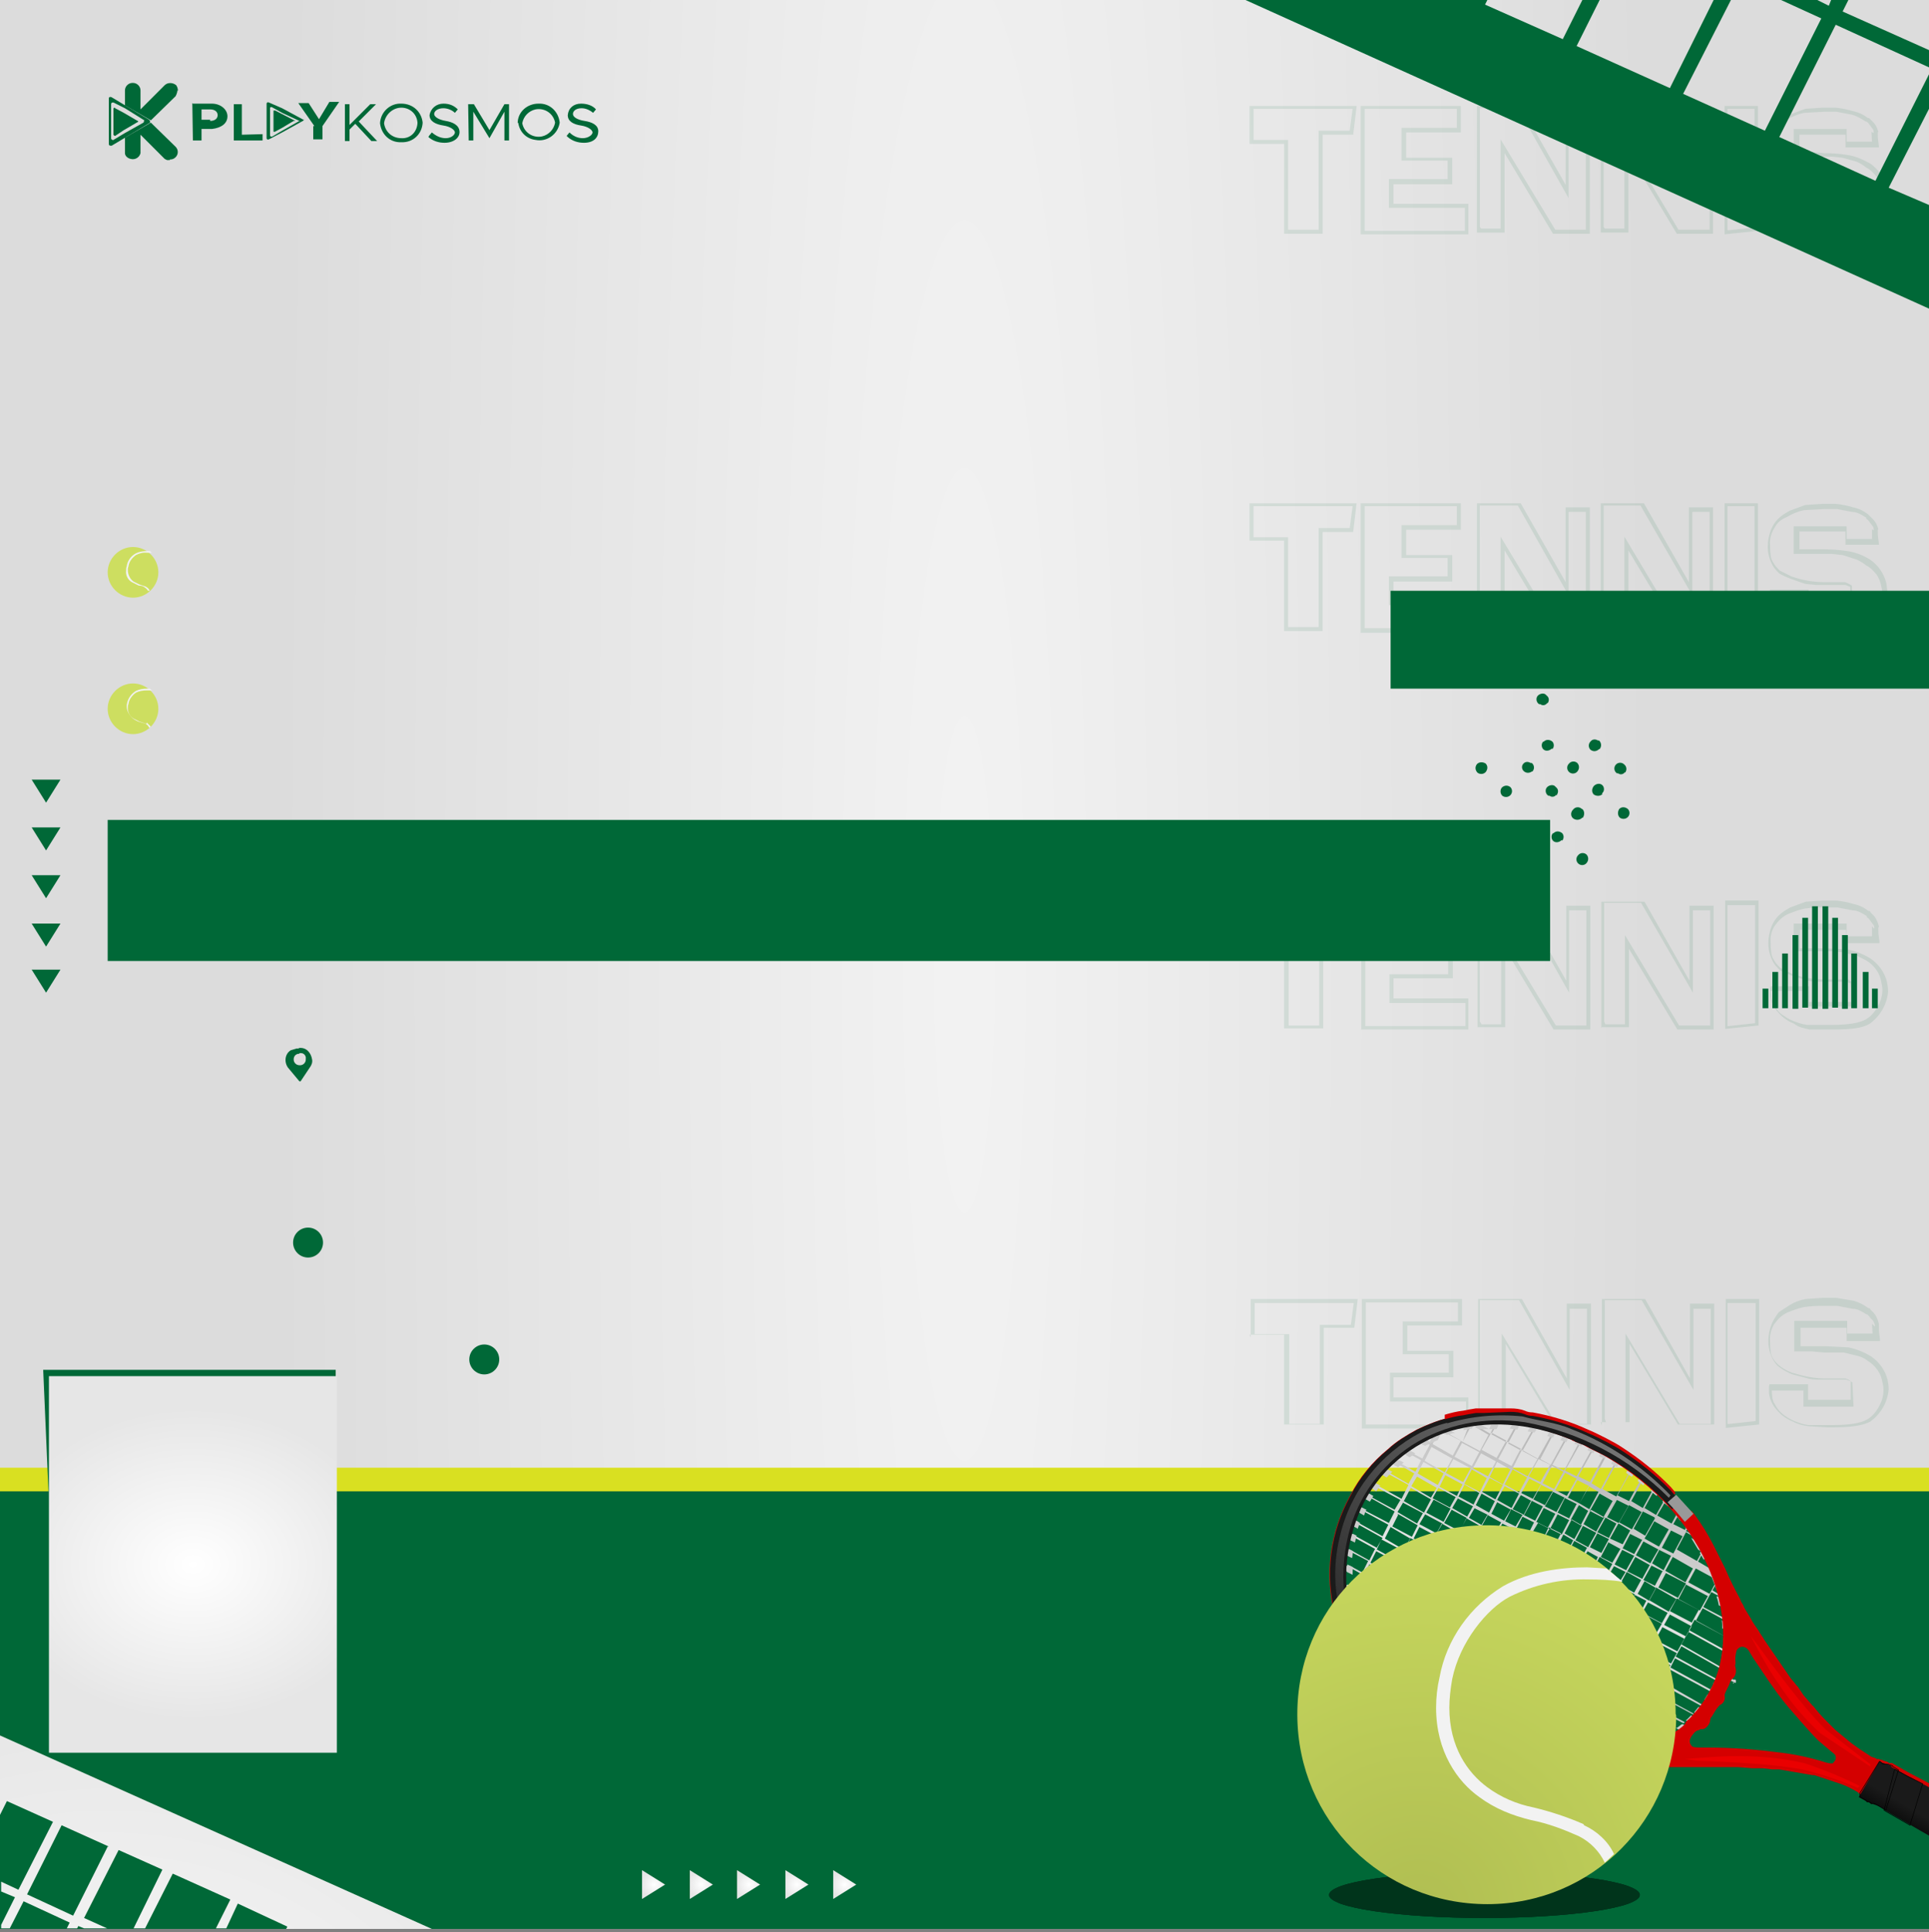 <?xml version="1.0" encoding="UTF-8"?>
<svg id="uuid-11cf6aef-3046-49e3-8003-7c6df5e05b44" data-name="uuid-e22ea6a2-ce95-45ae-b4ca-bf224593ae3c" xmlns="http://www.w3.org/2000/svg" width="335" height="335.6" xmlns:xlink="http://www.w3.org/1999/xlink" viewBox="0 0 335 335.6">
  <rect x="0" y="0" width="335" height="335.6" fill="#808080" stroke="none"/>
  <defs>
    <radialGradient id="uuid-93aa2414-7071-4034-a825-cf707e2cf589" cx="167.5" cy="-10.79" fx="167.5" fy="-10.79" r="119.34" gradientTransform="translate(0 255.09) scale(1 8.12)" gradientUnits="userSpaceOnUse">
      <stop offset="0" stop-color="#fff"/>
      <stop offset="1" stop-color="#e6e6e6"/>
    </radialGradient>
    <radialGradient id="uuid-d045961a-5723-4242-979f-13c91149bb26" cx="18.9" cy="821.1" fx="18.9" fy="821.1" r="95.6" gradientTransform="translate(0 -432.09)" gradientUnits="userSpaceOnUse">
      <stop offset="0" stop-color="#fff"/>
      <stop offset="1" stop-color="#e6e6e6"/>
    </radialGradient>
    <linearGradient id="uuid-6f71e9e1-98d5-4f76-a515-b87742c537ef" x1="88.9" y1="728.28" x2="83.3" y2="671.28" gradientTransform="translate(520.22 -380.86) rotate(-166.1) scale(1 -1)" gradientUnits="userSpaceOnUse">
      <stop offset="0" stop-color="#999"/>
      <stop offset=".5" stop-color="#e6e6e6"/>
      <stop offset="1" stop-color="#b3b3b3"/>
    </linearGradient>
    <linearGradient id="uuid-01e6a1f7-8eda-402c-9766-cbfd4936dd3a" x1="330.24" y1="238.32" x2="327.44" y2="243.02" gradientTransform="translate(0 74.8)" gradientUnits="userSpaceOnUse">
      <stop offset="0" stop-color="#1a1a1a"/>
      <stop offset="1" stop-color="#000"/>
    </linearGradient>
    <linearGradient id="uuid-42a21329-ff9c-4d24-90c1-d147f508ce35" x1="290.47" y1="188.26" x2="288.47" y2="189.86" gradientTransform="translate(0 74.8)" gradientUnits="userSpaceOnUse">
      <stop offset="0" stop-color="#999"/>
      <stop offset=".5" stop-color="#f2f2f2"/>
      <stop offset="1" stop-color="#999"/>
    </linearGradient>
    <linearGradient id="uuid-e320ec3e-b483-4730-9f65-7ba7e40f086d" x1="232.86" y1="214.56" x2="288.86" y2="157.86" gradientTransform="translate(0 74.8)" gradientUnits="userSpaceOnUse">
      <stop offset="0" stop-color="#333"/>
      <stop offset="1" stop-color="#fff"/>
    </linearGradient>
    <linearGradient id="uuid-4856cd82-6651-49a9-b89b-6c9d14e8604b" x1="248.4" y1="224.83" x2="245.6" y2="228.63" gradientTransform="translate(0 74.8)" gradientUnits="userSpaceOnUse">
      <stop offset="0" stop-color="#999"/>
      <stop offset=".5" stop-color="#f2f2f2"/>
      <stop offset="1" stop-color="#999"/>
    </linearGradient>
    <clipPath id="uuid-e63c153b-3657-4d4a-b907-db8deed5853a">
      <ellipse cx="257.8" cy="329.1" rx="27" ry="4" fill="none"/>
    </clipPath>
    <radialGradient id="uuid-ba3da2fa-a2ab-4485-a5cb-262a97d635d2" cx="246.5" cy="81" fx="246.5" fy="81" r="81.8" gradientTransform="translate(0 412.89) scale(1 -1)" gradientUnits="userSpaceOnUse">
      <stop offset="0" stop-color="#b0be52"/>
      <stop offset="1" stop-color="#cdde60"/>
    </radialGradient>
    <radialGradient id="uuid-79d2770e-6359-43ab-9375-ae300b7f9276" cx="27.35" cy="703.79" fx="27.35" fy="703.79" r="27.11" gradientTransform="translate(-.96 -432.09) scale(1.26 1)" gradientUnits="userSpaceOnUse">
      <stop offset="0" stop-color="#fff"/>
      <stop offset="1" stop-color="#e6e6e6"/>
    </radialGradient>
    <radialGradient id="uuid-75fd8192-49c6-4c38-90e7-18397206fd12" cx="-30.7" cy="1043.8" fx="-30.7" fy="1043.8" r="2.3" gradientTransform="translate(-930.19 296.6) rotate(-90)" gradientUnits="userSpaceOnUse">
      <stop offset="0" stop-color="#fff"/>
      <stop offset="1" stop-color="#e6e6e6"/>
    </radialGradient>
    <radialGradient id="uuid-c7d73559-149d-4d23-bb58-a8207ca433a6" cx="-30.7" cy="1052" fx="-30.7" fy="1052" r="2.3" gradientTransform="translate(-930.19 296.6) rotate(-90)" gradientUnits="userSpaceOnUse">
      <stop offset="0" stop-color="#fff"/>
      <stop offset="1" stop-color="#e6e6e6"/>
    </radialGradient>
    <radialGradient id="uuid-040e4444-779b-49b6-8ec7-f981a7028cb3" cx="-30.7" cy="1060.3" fx="-30.7" fy="1060.3" r="2.3" gradientTransform="translate(-930.19 296.6) rotate(-90)" gradientUnits="userSpaceOnUse">
      <stop offset="0" stop-color="#fff"/>
      <stop offset="1" stop-color="#e6e6e6"/>
    </radialGradient>
    <radialGradient id="uuid-6bc6b460-5cec-4e20-b2df-e7bef1f6c8ce" cx="-30.7" cy="1068.6" fx="-30.7" fy="1068.6" r="2.3" gradientTransform="translate(-930.19 296.6) rotate(-90)" gradientUnits="userSpaceOnUse">
      <stop offset="0" stop-color="#fff"/>
      <stop offset="1" stop-color="#e6e6e6"/>
    </radialGradient>
    <radialGradient id="uuid-1905a4ab-10bf-4719-abfb-0c88d865e56f" cx="-30.7" cy="1076.9" fx="-30.7" fy="1076.9" r="2.3" gradientTransform="translate(-930.19 296.6) rotate(-90)" gradientUnits="userSpaceOnUse">
      <stop offset="0" stop-color="#fff"/>
      <stop offset="1" stop-color="#e6e6e6"/>
    </radialGradient>
    <radialGradient id="uuid-f75b6650-982b-43f9-8308-3aba689d823a" cx="21.5" cy="639.2" fx="21.5" fy="639.2" r="11" gradientTransform="translate(0 -432.09)" gradientUnits="userSpaceOnUse">
      <stop offset="0" stop-color="#b0be52"/>
      <stop offset="1" stop-color="#cdde60"/>
    </radialGradient>
    <radialGradient id="uuid-a617f655-2af2-4da9-89c2-b97cc6dafe8b" cx="21.5" cy="663" fx="21.5" fy="663" r="11" gradientTransform="translate(0 -432.09)" gradientUnits="userSpaceOnUse">
      <stop offset="0" stop-color="#b0be52"/>
      <stop offset="1" stop-color="#cdde60"/>
    </radialGradient>
  </defs>
  <path d="M0,0H335V335H0V0Z" fill="url(#uuid-93aa2414-7071-4034-a825-cf707e2cf589)" isolation="isolate" opacity=".9"/>
  <g opacity=".1">
    <path d="M217,25v-6.6h18.6l-.6,5h-5.3v17.2h-6.7v-15.6h-6Zm.7-.7h6v15.6h5.3V22.7h5.4l.5-3.8h-17.2v5.4Zm18.6,16.4V18.4h17.4v4.6h-9.5v4.4h8v4.6h-10.2v3.4h13v5.3h-18.7Zm.7-.6h17.4v-4h-13.2v-5h10.2v-3.2h-8v-5.7h9.6v-3.3h-16v21.2Zm19.5,.3V18.4h7.6l7.8,13.7v-13h4.2v21.5h-6.4l-8.4-14v13.8h-4.8Zm.7-.7h3.4v-15.5l9.5,15.7h5.3V19.9h-3v14.5l-8.8-15.6h-6.6v20.6l.2,.3Zm20.8,.7V18.4h7.5l7.8,13.7v-13h4.2v21.5h-6.3l-8.4-14v13.8h-4.8Zm.7-.7h3.4v-15.5l9.4,15.7h5.4V19.9h-3v14.5l-9-15.6h-6.4v20.6l.2,.3Zm20.8,1V18.4h5.8v21.7l-5.8,.6Zm.6-.7l4.6-.5V18.9h-4.7v21l.1,.1Zm26-17c0,.5,0,1,.1,1.6,0,.2,.1,.5,.1,1h-5.8v-2.2h-8v3h2.3l2,.2c1.34,0,2.68,.1,4,.3,1.4,.2,2.7,.8,4,1.5,1.4,.98,2.4,2.44,2.8,4.1l.2,1.6c0,.6-.2,1.3-.4,2-.37,1.6-1.39,2.97-2.8,3.8-1.3,.7-3.4,1-6.4,1h-4l-2.7-.8c-1-.5-2-1-2.8-2s-1.3-2-1.4-3v-1c0-.2,0-.4,.1-.6h6.7v2.7h7.4l-.2-3c-.2-.2-.5-.3-.8-.4h-5l-2-.2-2.3-.8c-.8-.3-1.5-.6-2.2-1-.5-.5-1-1-1.3-1.7-.5-1-.7-2-.7-3s.21-2.05,.6-3c.3-.7,.7-1.3,1.2-1.8l2-1.4,2.7-1,3-.2h2.3c1.02,.1,2.02,.3,3,.6,1,.2,1.8,.6,2.6,1.2h.2l.2,.2,.4,.4c.5,.5,.8,1,1,1.8l-.1,.1h0Zm-.7,.1c0-.2,0-.4-.1-.6l-.6-.8-.3-.4-.3-.2h-.1c-.8-.5-1.6-1-2.5-1.2l-2.6-.5h-1.9l-3.7,.2c-1,.2-2,.6-3,1.2-1,.5-1.6,1.2-2.2,2-.5,.8-.8,1.8-.7,2.8,0,.6,0,1,.1,1.7,0,.5,.1,1,.4,1.3,.3,.6,.7,1,1.2,1.5l2,1c2,.7,3.8,1,5.8,1h3.5l.5,.2,.7,.4,.2,4.2h-8.8v-2.8h-5.5c0,.4,.1,.8,.1,1.2,.1,.4,.2,.8,.4,1,.3,.6,.7,1.2,1.2,1.7,.7,.5,1.4,1,2.2,1.3,.8,.4,1.6,.6,2.5,.7l3,.2h1c3,0,5-.4,6.2-1,1.2-.7,2-2,2.5-3.3,.2-.6,.3-1.2,.3-1.8,0-.5-.1-1-.2-1.4-.12-.72-.39-1.4-.8-2-.5-.6-1-1.2-1.8-1.6-.5-.4-1-.7-1.6-1l-2.5-.7-1.8-.2h-6.7v-4.8h9.2v2.2h4.4l-.1-1.7,.4,.2h0Zm-108.4,70.8v-6.5h18.6l-.6,5h-5.3v17.2h-6.7v-15.7h-6Zm.7-.6h6v15.6h5.3v-17.2h5.4l.5-3.8h-17.2v5.4Zm18.6,16.4v-22.3h17.4v4.6h-9.5v4.4h8v4.6h-10.2v3.5h13v5.4h-18.7v-.2Zm.7-.6h17.4v-4h-13.2v-5h10.2v-3.2h-8v-5.7h9.6v-3.3h-16v21.2Zm19.5,.3v-22h7.6l7.8,13.7v-13h4.2v21.5h-6.4l-8.4-14v13.8h-4.8Zm.7-.7h3.4v-15.5l9.5,15.7h5.3v-20h-3v14.5l-8.8-15.6h-6.6v20.6l.2,.3Zm20.8,.7v-22h7.5l7.8,13.7v-13h4.2v21.5h-6.3l-8.4-14v13.8h-4.8Zm.7-.7h3.4v-15.5l9.4,15.7h5.4v-20h-3v14.5l-9-15.6h-6.4v20.6l.2,.3Zm20.8,1v-22.3h5.8v21.7l-5.8,.6h0Zm.6-.7l4.6-.5v-20.6h-4.7v21l.1,.1Zm26-17c0,.5,0,1,.1,1.6,0,.2,.1,.5,.1,1h-5.8v-2.3h-8v3.1h4.3c1.34,0,2.68,.1,4,.3,1.4,.2,2.7,.7,4,1.5,1.4,.98,2.4,2.44,2.8,4.1l.2,1.6c0,.7-.2,1.3-.4,2-.37,1.6-1.39,2.97-2.8,3.8-1.3,.7-3.4,1-6.4,1h-4l-2.7-.8c-1-.5-2-1-2.8-2-.7-1-1.2-2-1.4-3v-1c0-.2,.1-.3,.1-.5h6.7v2.7h7.4l-.2-3.2-.8-.3h-5l-2-.2-2.3-.8c-.8-.3-1.5-.6-2.2-1-.5-.5-1-1-1.3-1.7-.5-1-.7-2-.7-3s.21-2.05,.6-3c.3-.7,.7-1.3,1.2-1.8,.6-.6,1.3-1,2-1.4l2.7-1,3-.2h2.3c1.02,.1,2.02,.3,3,.6,1,.2,1.8,.6,2.6,1.2l.2,.2,.2,.2,.4,.4c.5,.5,.8,1,1,1.8l-.1,.1h0Zm-.7,.1c0-.2,0-.4-.1-.6l-.6-.8-.3-.4-.3-.2v-.2c-.8-.5-1.6-1-2.5-1l-2.6-.5h-2l-3.7,.2c-1,.2-2,.6-3,1.2-1,.4-1.7,1-2.2,2-.5,.8-.8,1.8-.7,2.8,0,.6,0,1,.1,1.7,0,.5,.2,1,.4,1.3,.3,.6,.7,1,1.2,1.5l2,1c2,.7,3.8,1,5.8,1h3.5l.5,.2,.7,.4,.2,4.2h-8.8v-2.7h-5.5c0,.4,.1,.8,.1,1.2,.1,.4,.2,.8,.4,1,.3,.6,.7,1.2,1.2,1.7,.7,.5,1.4,1,2.2,1.3s1.6,.6,2.5,.7l3,.2h1c3,0,5-.4,6.2-1,1.2-.7,2-2,2.5-3.3,.2-.6,.3-1.2,.3-1.8,0-.5-.1-1-.2-1.4-.12-.72-.39-1.4-.8-2-.5-.6-1-1.2-1.8-1.6-.5-.4-1-.7-1.6-1l-2.5-.8-1.8-.2h-6.7v-4.8h9.2v2.2h4.4v-1.7l.3,.2h0Zm-108.3,71v-6.7h18.6l-.6,5h-5.3v17.2h-6.8v-15.7h-6l.1,.2Zm.7-.6h6v15.6h5.3v-17.2h5.4l.5-3.8h-17.2v5.4Zm18.6,16.4v-22.5h17.4v4.5h-9.5v4.4h8v4.6h-10.3v3.5h13v5.4h-18.7l.1,.1Zm.7-.7h17.4v-4h-13.2v-5h10.2v-3.2h-8v-5.7h9.6v-3.3h-16v21.2Zm19.5,.4v-22h7.6l7.8,13.7v-13h4.2v21.5h-6.4l-8.4-14v13.6h-4.8v.2h0Zm.7-.7h3.4v-15.5l9.5,15.7h5.3v-20h-3v14.3l-8.8-15.6h-6.7v20.6l.3,.5h0Zm20.8,.7v-22h7.5l7.8,13.7v-13h4.2v21.5h-6.3l-8.4-14v13.6h-4.9l.1,.2h0Zm.7-.7h3.4v-15.5l9.4,15.7h5.4v-20h-3v14.3l-9-15.6h-6.4v20.6l.2,.5Zm20.8,1v-22.5h5.8v21.7l-5.8,.6v.2Zm.6-.7l4.6-.5v-20.5h-4.8v21h.2Zm26-17c0,.5,0,1,.1,1.6,0,.2,.1,.5,.1,1h-5.8v-2.3h-8v3.2h4.3l4,.2c1.4,.3,2.7,.8,4,1.6,1.4,1,2.4,2.4,2.8,4,.1,.6,.2,1,.2,1.7-.2,2.3-1.4,4.3-3.2,5.6-1.3,.8-3.4,1-6.4,1h-4c-1-.2-2-.4-2.7-1-1-.4-2-1-2.8-2-.8-.8-1.3-2-1.4-3v-1c0-.2,.1-.3,.1-.5h6.7v2.7h7.4l-.2-3.2-.8-.3h-5c-.7,0-1.4-.1-2-.3l-2.3-.7-2.2-1c-.5-.5-1-1-1.3-1.7-.5-1-.7-2-.7-3s.21-2.05,.6-3c.3-.7,.7-1.3,1.2-1.8,.6-.6,1.3-1,2-1.4l2.7-1,3-.2h2.3c1.02,.1,2.02,.3,3,.6,1,.2,1.8,.6,2.6,1.2h.2l.2,.3,.4,.4c.5,.5,.8,1.2,1,2l-.1,.3h0Zm-.7,.1c0-.2,0-.4-.1-.6l-.6-.8-.3-.4-.3-.2v-.2c-.8-.5-1.6-1-2.5-1l-2.6-.5h-2c-1.24-.03-2.47,.03-3.7,.2-1,.2-2,.6-3,1-1,.5-1.6,1.2-2.2,2-.5,.8-.8,1.8-.7,2.8,0,.6,0,1,.1,1.7,0,.5,.2,1,.4,1.3,.3,.6,.7,1,1.2,1.5l2,1c2,.7,3.8,1,5.8,1h4l.7,.5,.2,4.2h-8.9v-2.7h-5.5c0,.4,.1,.8,.1,1.2,.1,.4,.2,.8,.4,1,.3,.6,.7,1.2,1.2,1.7,.7,.5,1.4,1,2.2,1.3s1.6,.6,2.5,.7h4c3,0,5-.3,6.2-1s2-2,2.5-3.3c.2-.6,.3-1.2,.3-1.8,0-.5-.1-1-.2-1.4-.12-.72-.39-1.4-.8-2-.5-.7-1-1.2-1.8-1.7l-1.6-.8-2.5-.6-1.8-.2h-6.7v-4.8h9.2v2.2h4.4v-1.7l.4,.4h0Zm-108.3,71v-6.7h18.6l-.6,5h-5.3v16.8h-6.9v-15.6h-6l.2,.5Zm.7-.6h6v15.6h5.3v-17.2h5.4l.5-3.8h-17.2v5.4Zm18.6,16.4v-22.5h17.4v4.6h-9.5v4.4h8v4.6h-10.4v3.5h13v5.4h-18.5Zm.7-.7h17.4v-4h-13.2v-5h10.2v-3.2h-8v-5.7h9.6v-3.3h-16v21.2Zm19.5,.2v-22h7.6l7.8,13.8v-13h4.2v21h-6.4l-8.4-14v13.6h-4.8v.6h0Zm.7-.6h3.4v-15.4l9.5,15.7h5.3v-20h-3v14.1l-8.8-15.6h-6.8v20.6l.4,.6h0Zm20.8,.6v-22h7.5l7.8,13.8v-13h4.2v21h-6.3l-8.4-14v13.6h-5l.2,.6h0Zm.7-.6h3.4v-15.4l9.4,15.7h5.4v-20h-3v14.1l-9-15.6h-6.4v20.6l.2,.6h0Zm20.8,1v-22.4h5.8v21.8l-5.8,.6h0Zm.6-.7l4.6-.5v-20.5h-4.9v21h.3Zm26-17c0,.5,0,1,.1,1.6,0,.2,.1,.5,.1,1h-5.8v-2.3h-8v3.2h4.3l4,.2c1.4,.3,2.7,.8,4,1.6,1.4,1,2.4,2.4,2.8,4,.1,.6,.2,1,.2,1.7-.2,2.3-1.4,4.3-3.2,5.6-1.3,.7-3.4,1-6.4,1h-1l-3.3-.2c-1-.1-2-.4-2.7-.8-1-.4-2-1-2.8-2-.8-.8-1.3-2-1.4-3v-1c0-.2,.1-.3,.1-.5h6.7v2.7h7.4v-3.2l-.8-.3h-5c-.7,0-1.4-.1-2-.3l-2.3-.6c-.8-.3-1.5-.7-2.2-1.2-.6-.4-1-1-1.3-1.6-.5-1-.7-2-.7-3s.21-2.05,.6-3c.3-.7,.7-1.3,1.2-2l2-1.3c.8-.5,1.7-.8,2.7-1l3-.2h2.3l3,.5c1,.3,1.8,.7,2.6,1.3h.2l.2,.3,.4,.4c.5,.5,.8,1.2,1,2v.4h0Zm-.7,.1c0-.2,0-.4-.1-.6-.1-.3-.3-.6-.6-.8l-.3-.4-.3-.3h-.1c-.8-.5-1.6-1-2.5-1l-2.6-.5h-2.1c-1.24-.03-2.47,.03-3.7,.2-1,.2-2,.6-3,1-1,.5-1.6,1.2-2.2,2-.52,.87-.77,1.88-.7,2.9,0,.6,0,1,.1,1.7,0,.5,.2,1,.4,1.3,.7,1.2,2,2,3.3,2.5,2,.6,3.8,1,5.8,1h3.5l.5,.2,.7,.5,.2,4.2h-8.7v-2.8h-5.5c0,.5,.1,1,.1,1.3,.1,.4,.2,.8,.4,1,.3,.6,.7,1.2,1.2,1.6,.6,.6,1.4,1,2.2,1.4,.8,.3,1.6,.6,2.5,.7h4c3,0,5-.3,6.2-1s2-2,2.5-3.3c.2-.6,.3-1.2,.3-1.8,0-.5-.1-1-.2-1.4-.12-.72-.39-1.4-.8-2-.5-.7-1-1.2-1.8-1.7-.5-.4-1-.6-1.6-.8l-2.5-.6h-3.4l-2.2-.2h-3v-5.3h9.2v2.2h4.4l-.1-1.7,.5,.5h0Z" fill="#006837"/>
  </g>
  <path d="M0,254.9H335v7.8H0v-7.8H0Z" fill="#d9e021"/>
  <path d="M0,259H335v76H0v-76Z" fill="#006837"/>
  <path d="M0,315.2l1.2-2.4,8,3.6-6,11.8-3-1.4v1.7l2.4,1-2.4,4.8v.6H1.7l2.4-4.7,8,3.7-.5,1h1.8l.2-.4,1,.4h4l-4-1.8,6-11.8,7.6,3.4-5,10.2h2l4.8-9.5,10,4.5-2.5,5h1.8l2-4.3,8.6,4-.2,.4h25.3L0,301.4v13.8H0Zm18.7,5.5l-6,12-8-3.7,6-12,8.2,3.7h-.2Z" fill="url(#uuid-d045961a-5723-4242-979f-13c91149bb26)"/>
  <path d="M335,35.6l-7-3,7-13.7v-6l-9.3,18.5-16.7-7.6,9.8-19.5,16.2,7.4v-3l-15-6.7L321,0h-3l-.4,1L315.6,0h-6.3l7,3.2-9.8,19.5-14.2-6.4L300.6,0h-3l-7.6,15.3-16.2-7.3L277.8,0h-3l-3.4,6.8-13.5-6L258.3,0h-42l118.7,53.6v-18Z" fill="#006837"/>
  <path d="M251.4,248.7h-.4l2.7,1.5-1.4,2.6-3.5-2,.8-1.7-.4,.2-.7,1.3-1-.5-.4,.2,1.2,.6-1.3,2.4-2.5-1.3-.3,.2,2.6,1.4-1,2-3.5-2-.2,.3,3.5,2-1,1.8-4-2.3-.2,.2,4.2,2.3-1.2,2.4-4.7-2.6c0,.1-.1,.2-.2,.3l4.7,2.5-1,1.7-4.8-2.6v.2l4.8,2.7-1,2-4.8-2.5c0,.1-.1,.1-.1,.2l4.8,2.6-1,2-4.5-2.5v.3l4.5,2.5-1,1.7-4.2-2.3c0,.1,0,.2-.1,.3l4,2.2-1,2-3.6-2v.3l3.4,1.8-1,2-2.6-1.4v.3l2.5,1.4-1.3,2.4-1.2-.6c0,.1,0,.2,.1,.3l1,.6-.7,1.4v.5l1-1.8,3.2,1.8-1.3,2.5-2.7-1.5v.4l2.6,1.4-1.3,2.3c.1,.1,.1,.3,.1,.4l1.4-2.6,3,1.7-2,3.5-2-1,.3,.4,1.5,.8-.5,1,.2,.3,.5-1,2.8,1.4-1.3,2.5,.2,.3,1.4-2.6,2.4,1.3-1.8,3.5c0,.1,.1,.2,.2,.3l2-3.7,2,1-2.2,4,.2,.2,2.3-4.2,2,1-2.5,4.6,.2,.2,2.6-4.6,2,1-2.7,5,.3,.2,2.7-5,2,1-2.8,5.2h.2l2.8-5,2.3,1.2-2.8,5.2h.3l2.8-5.2,1.8,1-2.8,5.2h.3l2.8-5.2,1.7,1-2.8,5h.3l2.7-5,2,1-2.6,4.8c.1,0,.2,0,.2,.1l2.6-4.7,2.2,1-2.4,4.3h.3l2.3-4.3,2,1-2,3.7h.3l2-3.6,2.8,1.4-1.5,2.8h.3l1.4-2.6,2.4,1.2-1,1.6h.4l.8-1.5,2.8,1.5h.6l1.5-2.7,3.5,2h.4l-3.8-2,1.6-3,4,2-1.5,2.8h.4l1.3-2.5,2.4,1.3,.4-.2-2.6-1.4,1.3-2.4,4.3,2.4h.3l-4.5-2.4,1.5-2.7,6,3,.2-.2-6-3.2,1-1.6,6.5,3.5v-.2l-6.6-3.6,1-1.5,7,3.8,.2-.2-7-4,1.2-2.2,7.4,4c0-.1,.1-.2,.1-.3l-7.3-4,.8-1.6,7.4,4v-.3l-7.3-4,1-1.8,7,4v-.3l-7-4,1.2-2.2,6.5,3.6c.1-.1,.1-.2,.1-.3l-6.5-3.6,1-1.8,5.8,3.2h0l-5.6-3,1.2-2.2,4.4,2.4c-.1-.1-.1-.2-.1-.4l-4.2-2.2,1.4-2.6,2.3,1.2c0-.1,0-.2-.1-.3l-2-1.2,1.3-2.3c-.1-.1-.1-.3-.2-.4h0l-.2-.3-3.4-2,1.4-2.7v-.4l-1.6,3-3.5-2,1.6-3,3,1.8c-.1-.2-.2-.3-.2-.5l-2.8-1.5,1-1.6-.2-.3-1,1.7-2-1,1.4-2.5-.3-.2-1.4,2.6-2.5-1.4,2-3.4-.2-.3-2,3.6-2-1.2,2.2-4-.2-.2-2.3,4.2-2-1.2,2.5-4.6h-.4l-2.5,4.6-2-1,2.7-4.8h-.2l-2.7,5-2.4-1.3,2.7-5-.2-.2-2.8,5.2-1.6-1,2.8-5.2-.3-.2-2.8,5.2-2-1,2.8-5h-.3l-2.8,5-2-1,2.8-5h-.3l-2.7,5-2-1,2.6-4.7h-.3l-2.6,4.7-1.8-1,2.3-4.4h-.3l-2.5,4.4-2.6-1.4,2-3.6h-.3l-2,3.5-2.2-1.2,1.4-2.7h-.3l-1.4,2.5-2.6-1.4,.7-1.3h-.3l-.6,1.2-1.7-1h-.6l2,1.2-1.6,3-3-1.6,1.4-2.6h-.4l-.9,2.4-2.5-1.3v-.4h-.1Zm-2.8,2.6l3.6,2-1.3,2.4-3.5-2,1.2-2.4h0Zm10.4-2.5l2.6,1.4-1.7,3-2.6-1.4,1.7-3Zm-5,1.6l3,1.6-1.4,2.6-3-1.6,1.4-2.6h0Zm-6.8,3.5l3.5,2-1,2-3.5-2,1-2h0Zm14.6-3.5l2.3,1.2-1.6,3-2.3-1.2,1.6-3Zm-9.4,3l3,1.6-1.3,2.4-3-1.6,1.3-2.4h0Zm4.8-1l2.6,1.4-1.4,2.6-2.6-1.4,1.4-2.6h0Zm-11.2,4l3.5,2-1,1.7-3.4-2,1-1.7h-.1Zm21-3l-1.7,3-2.6-1.4,1.6-3.2,2.7,1.5v.1h0Zm-16,2.8l3,1.6-1,2-3-1.6,1-2Zm9-2.3l2.3,1.3-1.3,2.6-2.3-1.3,1.3-2.6h0Zm-4.4,1.3l2.6,1.5-1.2,2.4-2.7-1.4,1.3-2.5Zm-10.6,3.2l3.5,2-1.2,2.3-3.5-2,1.2-2.3Zm4.8,0l3,1.6-1,1.8-3-1.6,1-1.8Zm19.4-4l-1.7,3-2-1,1.7-3,2,1Zm-6.5,.8l2.5,1.4-1.4,2.6-2.5-1.4,1.4-2.6h0Zm-8.4,2.6l2.6,1.5-1,2-2.6-1.4,1-2v-.1Zm-10.6,3.2l3.4,1.8-1,1.8-3.4-2,1-1.7h0v.1h0Zm15-4.3l2.3,1.2-1.3,2.5-2.3-1.3,1.3-2.4h0Zm-9.8,3.7l3,1.6-1.2,2.3-3-1.6,1.3-2.3h-.1Zm20.6-5.8l2,1-1.6,3-2-1,1.6-3h0Zm-26.8,8.3l3.5,2-1,2-3.4-1.8,1-2-.1-.2Zm10.4-2.7l2.7,1.4-1,1.8-2.6-1.5,1-1.7h-.1Zm12.5-3.4l2,1-1.4,2.5-2-1,1.4-2.5Zm-4.3,1.3l2.5,1.3-1.3,2.5-2.5-1.4,1.3-2.4Zm-4,1.3l2.3,1.3-1,2-2.3-1.3,1-2h0Zm-9.8,3.6l3,1.6-1,1.7-3-1.6,1-1.7Zm24.3-7.2l2,1-1.7,3-2-1,1.7-3h0Zm-30.3,9.4l3.4,2-1,2-3.4-2,1-2Zm13.2-1.6l-1.2,2.3-2.7-1.4,1.3-2.3,2.6,1.4h0Zm13-5.7l2,1-1.4,2.5-2-1,1.4-2.6v.1Zm-11.7,4l2.4,1.2-1,1.8-2.3-1.3,1-1.7h-.1Zm4-1l2.4,1.3-1,2-2.4-1.3,1-2Zm4.2-1.2l1.8,1-1.3,2.4-2-1,1.4-2.4h.1Zm-14.7,7l-1,2-3-1.5,1-2,3,1.6v-.1Zm24.5-9.6l2,1-1.7,3-2-1,1.6-3h.1Zm-34,10.3l3.4,1.8-1,1.7-3.3-1.8,.8-1.7h.1Zm10.4-2.8l2.6,1.5-1,1.7-2.6-1.4,1-1.8h0Zm19.3-5.5l2,1-1.4,2.5-2-1,1.4-2.5Zm-15,4.6l2.3,1.3-1.2,2.3-2.4-1.3,1.3-2.3Zm13.2-2l-1.3,2.4-2-1,1.3-2.5,2,1v.1Zm-7.2,2.7l-1,1.7-2.4-1.3,1-1.7,2.4,1.3Zm-12.8,4.3l-1,2-3-1.6,1-2,3,1.6Zm28-10.6l1.7,1-1.6,3-1.7-1,1.6-3Zm-13.5,4l2,1-1.2,2-2-1,1.2-2Zm-23.4,7.3l3.4,1.8-1,2-3.4-1.8,1-2Zm10.3-2.8l2.7,1.5-1,2-2.7-1.4,1-2v-.1Zm22.5-6.4l2,1-1.3,2.5-2-1,1.3-2.6v.1Zm-3.7,1.7l2,1-1.3,2.4-2-1,1.3-2.4Zm-14.8,4.3l2.3,1.3-1,1.8-2.3-1.3,1-1.8Zm4-1l2.3,1.3-1.2,2.3-2.4-1.3,1.3-2.3h0Zm22.8-4.6l-1.7,3-2.3-1.2,1.7-3,2.3,1.3v-.1h0Zm-33.5,10.5l-1,1.7-3-1.6,1-1.7,3,1.6Zm17.8-7.7l2,1-1,2-2-1,1-2Zm-1.5,2.3l-1,1.7-2-1,1-1.8,2,1v.1h0Zm-25,6l3.4,1.8-1.2,2-3.3-1.8,1-2h.1Zm10.3-2.8l2.7,1.4-1,2-2.7-1.4,1-2Zm27.6-6.5l-1.3,2.5-1.7-1,1.4-2.5,1.6,1Zm-21,7l-1,2-2.4-1.2,1-2,2.4,1.3v-.1h0Zm17.7-5.4l-1.3,2.5-2-1,1.3-2.5,2,1Zm-29.7,7.2l3,1.6-1,2-3-1.6,1-2Zm13.3-3.6l2.3,1.2-1,1.8-2.3-1.3,1-1.7h0Zm6-.1l-1.3,2.2-2-1,1.3-2.3,2,1v.1h0Zm5-3l2,1-1.2,2-2-1,1.2-2Zm13.7-4l2,1-1.7,3-2-1,1.7-3Zm-17.3,5l2,1-1,1.7-2-1,1-1.8h0v.1h0Zm-23.2,10l-1.3,2.5-3.3-1.8,1.3-2.5,3.3,1.8Zm36-13.3l2.3,1.3-1.4,2.5-2.2-1.3,1.3-2.5h0Zm-29,8.6l2.7,1.5-1,1.7-2.7-1.5,1-1.7Zm4.2-.7l2.3,1.3-1,2-2.4-1.3,1-2h.1Zm21.5-6.2l1.7,1-1.3,2.4-1.7-1,1.3-2.5v.1Zm-31.2,9.4l3,1.6-1.2,2-3-1.6,1-2h.2Zm13.5-4l2.2,1.2-1,2-2.2-1.2,1-2Zm7-2l2,1-1.2,2.3-2-1,1.2-2.3Zm6.8-2l2,1-1.2,2.2-2-1,1-2.2h.2Zm16-2.7l-1.7,3-2.2-1.2,1.7-3,2.2,1.2Zm-19.3,4l2,1-1,1.7-2-1,1-1.8h0v.1h0Zm-7,2.2l2,1-1,1.7-1.8-1,1-1.7h-.2Zm-12.6,4l2.7,1.4-1,2-2.7-1.4,1-2Zm32.7-9.2l1.8,1-1.3,2.5-2-1,1.4-2.5h.1Zm-4,1.4l2.3,1.2-1.4,2.5-2.2-1.2,1.3-2.5h0Zm-24.6,7.5l2.3,1.2-.8,1.7-2.4-1.3,1-1.6h-.1Zm3.8-1l2.3,1.2-1.2,2-2.2-1.2,1-2h.1Zm-13.5,4l3,1.6-1.3,2.4-3-1.6,1.3-2.4Zm26-6l-1.6,2.9-2-1,1.3-2.2,2,1,.3-.7h0Zm6.6-2l-1,2-1.7-1,1-2,1.7,1Zm-13.5,4.2l-1,2-2-1,1-1.8,2,1v-.2Zm10.3-3l-1,1.8-2-1,1-1.8,2,1Zm-7,2l-1,1.8-2-1,1-1.7,2,1v-.1h0Zm24.4-7l-1.7,3-2-1.2,1.6-3,2,1,.1,.2Zm-39.6,12.6l-1.2,2.2-2.7-1.5,1.2-2.2,2.7,1.5Zm33.3-11.7l2,1.2-1.3,2.4-2.2-1,1.4-2.5,.1-.1Zm-29.5,11l-1,2-2.4-1.3,1-2,2.4,1.3Zm25.8-9.3l2,1-1.3,2.4-2-1,1.3-2.4Zm-4,1.3l2.2,1.2-1.2,2.2-2.2-1.2,1.2-2.2Zm-18.4,7.4l-1,1.6-2.2-1,1-1.7,2.2,1.2v-.1Zm11.7-5.2l2,1-1.2,2.2-2-1,1.2-2.2Zm-8.3,4l-1,2-2-1,1-2,2,1Zm1.5-2l2,1-1,2-2-1,1-1.8v-.2Zm12-2l-1,1.8-1.7-1,1-1.8,1.7,1Zm-8.9,1.6l2,1-1,1.8-2-1,1-1.7h0v-.1h0Zm-24.2,7.2l3,1.6-1.4,2.5-3-1.6,1.3-2.5h.1Zm51-13l-1.7,3-2.5-1.4,1.7-3,2.5,1.4Zm-46.4,12l2.7,1.5-1.3,2.4-2.7-1.4,1.3-2.5Zm41.8-10.2l-1.4,2.5-2-1,1.3-2.5,2,1h.1Zm-37.5,9.4l2.4,1.3-1.2,2.2-2.4-1.3,1.2-2.2h0Zm31.5-9l2.2,1.2-1.4,2.4-2-1,1.3-2.5-.1-.1Zm-27.7,8.3l2.2,1.2-1,2-2-1,1-2h0l-.2-.2Zm7-1.7l2,1-1.2,2-2-1,1-2h.2Zm15.6-2.8l-1,1.8-2-1.2,1-1.8,2.2,1.2h-.2Zm1.6-2.2l1.8,1-1,2-2-1,1.2-2Zm-13.8,4l2,1-1,2-2-1,1-1.8v-.2Zm7-2l1.8,1-1.2,2.2-1.8-1,1.2-2.3h0v.1h0Zm-13.7,4l2,1-1,1.6-2-1,1-1.7h0v.1h0Zm10-2.8l2,1-1,1.8-2-1.2,1-1.7h0v.1h0Zm25-6.8l2,1-1.6,3-2-1,1.6-3Zm-48.2,14.6l2.8,1.5-1.4,2.6-2.7-1.5,1.3-2.6h0Zm46-11.3l-1.4,2.4-2.5-1.4,1.3-2.4,2.6,1.4Zm-41.5,10.3l2.4,1.3-1.3,2.4-2.4-1.3,1.3-2.4Zm4-1l2.2,1.2-1.3,2.2-2-1,1-2.3h0l.1-.1h0Zm31.3-9.2l2,1-1.4,2.5-2-1,1.3-2.5h.1Zm-27.8,8.2l2,1-1,2-2-1,1-2Zm16.8-5l2,1.2-1.2,2.2-2-1,1.2-2.3h0v-.1h0Zm-10,3l2,1-1.2,2-2-1,1-2h.2Zm17-5l2.2,1.2-1.2,2.2-2.2-1.2,1.2-2.2Zm-11.6,5.3l-1,1.8-2-1,1-1.8,2,1Zm-7,2l-1,1.6-2-1,1-1.6,2,1Zm15-6l2,1-1,1.8-1.8-1,1-1.8h-.2Zm-6.8,2l1.7,1-1,1.7-1.7-1,1-1.8h0v.1h0Zm-24.2,11l-2,3.4-2.7-1.5,1.8-3.5,2.8,1.6h.1Zm15-5l-1,1.8-2-1,1-2,2,1v.2Zm-3.5,1l-1.2,2.3-2-1,1.2-2.2,2,1v-.1h0Zm29.3-10.3l2.5,1.4-1.3,2.4-2.6-1.3,1.4-2.5Zm4.2-1.2l2,1-1.3,2.5-2-1.2,1.3-2.4v.1Zm-39.2,11.6l2,1.2-1.3,2.4-2-1,1.3-2.5v-.1Zm16-3l-1,2-2-1,1-2,2,1Zm-17.6,5.5l-1.3,2.6-2.4-1.4,1.3-2.5,2.4,1.3Zm27.7-8.5l-1.2,2.2-2-1,1.2-2.3,2,1v.1h0Zm-15.7,3l2,1-1,1.6-2-1,.8-1.6h.2Zm19.2-3.8l-1,1.8-2-1.2,1-1.7,2,1v.1h0Zm3.7-1l-1.2,2-2-1,1.2-2,2,1Zm-12.8,2l2,1.2-1,1.7-2-1,1-1.8h0v-.1h0Zm-3,1l1.7,1-1,1.8-1.7-1,1-1.8Zm-11.4,4.8l2,1-1.3,2.3-2-1,1.2-2.2h0l.1-.1h0Zm3.4-1l2,1-1,1.8-2-1,1-2v.2Zm35.5-7.4l-1.3,2.4-3.5-2,1.3-2.4,3.5,2Zm-18.7,2.6l2,1.2-1.2,2.2-2.2-1.2,1.3-2.2h.1Zm-7,2l2,1-1,1.7-2-1,1-1.7Zm-17,5l2,1-1.3,2.5-2-1,1.4-2.4h0l-.1-.1h0Zm13.8-4l1.8,1-1.2,2-1.7-1,1-2.2h0l.1,.2h0Zm-3.6,1l2,1.2-1,1.6-2-1.2,1-1.6Zm21-6l2.5,1.4-1.2,2.2-2.5-1.4,1.2-2.2Zm-10.8,3.2l2,1-1,1.7-2-1,1-1.8h0v.1h0Zm17-3.3l-1.3,2.5-2-1,1.4-2.5,2,1h-.1Zm-8,2.4l-1,1.8-2-1,1-1.8,2,1Zm-31.2,9.2l-1.4,2.6-2-1,1.4-2.6,2,1Zm-3.5,1.9l-1.7,3.3-2.5-1.3,1.8-3.4,2.4,1.4Zm13.3-3.3l-1.3,2.3-2-1,1.2-2.3,2,1h.1Zm1.4-2l2.2,1.2-1,1.8-2.2-1,1-2Zm8.8-.8l-1.2,2-2-1,1-2.2,2,1,.2,.2Zm-13.8,4.2l-1.3,2.4-2-1,1.3-2.4,2,1Zm17-5l-1,1.7-2-1,1-1.8,2,1v.1h0Zm5.2-3l2,1-1.2,2.3-2-1.2,1.3-2.2h0l-.1,.1h0Zm-12,5l-1,1.6-1.7-1,.8-1.6,1.8,1h.1Zm8.2-4l2,1.2-1,1.7-2.2-1,1-1.8h0l.2-.1h0Zm18.7-2.5l-1.4,2.5-3.4-1.8,1.3-2.5,3.5,1.8Zm-11.5,.5l2.6,1.4-1,1.8-2.6-1.4,1-1.8Zm-31.2,9.3l2,1-1.4,2.7-2-1,1.4-2.6v-.1Zm37.5-9l-1.2,2.2-2-1.2,1.2-2.2,2,1.2Zm-39.4,11.6l-1.8,3.3-2-1,1.8-3.4,2,1v.1Zm50-13l-1.3,2.4-3.7-2,1.3-2.4,3.7,2Zm-36.5,9.7l-1.2,2.3-2.2-1,1.3-2.4,2,1.2,.1-.1h0Zm10-3l-1.2,2-2-1,1.2-2.2,2,1v.2Zm-8.5,1l1.8,1-1,1.8-1.8-1,1-2v.2Zm-7.2,2.2l2,1-1.3,2.4-2-1,1.3-2.4Zm17-5l2,1.2-1,1.7-2.2-1.2,1-1.7h.2Zm-7,2l2,1-.8,1.6-2-1,.8-1.6Zm14-4l2.6,1.4-1.3,2.2-2.5-1.4,1.2-2.2h0Zm-26,9.4l-1.4,2.7-2-1,1.5-2.6,2,1-.1-.1Zm24.3-7l-1,1.8-2-1,1-1.8,2,1Zm12.8-2l-1.3,2.2-3.4-2,1.2-2.2,3.5,2h0Zm-7.2-.7l2,1-1,2-2-1.2,1-1.8Zm-35.6,10.6l2,1-1.8,3.3-2-1,1.8-3.2h0v-.1h0Zm16.7-4.2l2,1-1,1.8-2-1,1-1.8Zm31.6-6.2l-1.4,2.5-3.7-2,1.3-2.5,3.8,2h0Zm-33,8.2l-1.3,2.4-1.8-1,1.3-2.4,1.8,1Zm8-4l2,1.2-1.2,2-2-1,1.2-2.2Zm-13.7,4.2l2,1.2-1.3,2.4-2-1.2,1.3-2.4Zm10.2-3l2,1-1,1.6-2-1,1-1.5v-.1Zm7-2l2,1.2-1,1.6-2-1,1-1.7v-.1Zm-19,7.4l-1.5,2.7-2-1,1.5-2.6,2,1v-.1Zm22.3-8l2.6,1.4-1,1.8-2.6-1.5,1-1.7h0Zm6.3,.2l-1.2,2.2-2-1,1.2-2.2,2,1Zm-32.5,9.6l-1.7,3.3-2-1,1.8-3.2,2,1-.1-.1h0Zm34-11.5l3.4,1.8-1,1.8-3.4-1.8,1-1.8Zm-20.5,8l-1.4,2.4-1.8-1,1.2-2.4,2,1h0Zm3.3-1l-1,1.8-2-1,1-1.8,2,1Zm7-1.7l-1.3,2.2-2-1,1.2-2.2,2,1h.1Zm-5.8,0l2,1.2-1,1.6-2-1.2,1-1.6Zm-10,3l1.8,1-1.3,2.4-1.8-1,1.3-2.5v.1Zm31-9l3.8,2-1.2,2.2-3.8-2,1.2-2.2Zm-13.8,4.2l2.6,1.4-1,1.7-2.6-1.4,1-1.7Zm-18.8,7.5l-1.5,2.7-2-1.2,1.4-2.7,2.2,1.2h-.1Zm30-7.3l-1.3,2.2-3.3-1.8,1.2-2.2,3.4,1.8h0Zm-36,7.8l2,1-1.7,3.2-2-1,1.8-3.2h-.1Zm28.8-8.5l2,1.2-1,1.8-2.2-1.2,1-1.8h.2Zm-15.5,5l2,1-1.3,2.4-2-1,1.3-2.4Zm5.5,.2l-1,1.8-2-1,1-1.8,2.2,1h-.2Zm-7.2,2.3l-1.3,2.4-1.8-1,1.2-2.4,2,1h-.1Zm14.8-3.4l-1.2,2.2-2.6-1.5,1.2-2,2.6,1.4v-.1Zm-6.2-.2l2,1-1,1.5-2-1,1-1.5Zm21-2.8l-1,1.8-3.8-2,1-1.8,3.7,2h.1Zm-34.7,7.2l1.8,1-1.5,2.8-1.8-1,1.5-2.8Zm21.4-6l2,1.2-1,1.6-2-1.2,1-1.6Zm-25.5,7.8l2.2,1.3-1.7,3-2.2-1.2,1.7-3.2h0v.1h0Zm29-8.3l3.3,1.8-1,1.8-3.3-2,1-1.7h0v.1h0Zm-15.7,4.8l2.2,1.2-1.4,2.4-2-1,1.3-2.5-.1-.1Zm3.6-.7l2,1-1,1.7-2-1,1-1.7Zm-7.2,2.2l2,1-1.3,2.4-2-1,1.3-2.4Zm13-1.4l-.8,1.6-2.7-1.4,1-1.6,2.6,1.4h-.1Zm11-5.4l3.8,2-1.2,2.2-3.8-2,1.2-2.2Zm-27.8,8.3l1.8,1-1.5,2.8-1.7-1,1.4-2.8h0Zm18.3-5.2l2.2,1.2-1.2,2.2-2.2-1.2,1.2-2.2Zm3.5-.6l3.3,1.8-1,1.6-3.3-1.7,1-1.7h0Zm-23.6,8.7l-1.7,3-1.8-1,1.7-3,1.8,1h0Zm11.4-4.6l2,1-1.4,2.5-2-1,1.3-2.5h.1Zm3.5-.8l2.6,1.5-1,1.7-2.7-1.4,1-1.8h.1Zm-5.2,3.4l-1.3,2.4-2.2-1.2,1.3-2.4,2.2,1.2Zm-5.8,.3l2,1-1.5,2.8-2-1,1.5-2.7h0v-.1h0Zm24.4-7l3.8,2-1,1.8-3.8-2,1-1.8Zm-5.7,2l3.2,1.8-1.2,2.2-3.2-1.7,1.2-2.3Zm-3.8,1.2l2.2,1.2-1,1.5-2.2-1.2,1-1.5Zm-18.6,5.8l1.8,1-1.7,3-1.7-1,1.6-3h0Zm16.2-2l-1.4,2.5-2.6-1.5,1.4-2.5,2.6,1.5Zm-4.4,1l-1.1,2.3-2-1,1.3-2.4,2,1-.2,.1h0Zm-6,.3l2,1-1.5,2.8-2-1,1.5-2.8Zm21-6.2l4,2-1,1.5-4-2,1-1.6v.1Zm-9.3,3l2.2,1.2-1,1.7-2.3-1.2,1-1.7h.1Zm-15.6,5l2,1-1.6,3-2-1,1.6-3Zm22.2-3.8l-.8,1.5-3.2-1.7,.8-1.6,3.2,1.8h0Zm1.7-2.4l4,2-1.3,2.3-3.8-2,1.2-2.3h-.1Zm-11.2,5.7l-1.3,2.4-2.7-1.4,1.3-2.4,2.7,1.4Zm1.8-2.6l2.2,1.2-1.3,2.6-2.3-1.3,1.4-2.5h0Zm-6.2,3.7l-1.6,2.8-2-1,1.6-2.8,2,1Zm9.8-4.4l3.2,1.8-1,1.7-3.2-1.7,1-1.8Zm-13.8,6.2l-1.6,3-2-1,1.6-3,2,1.2v-.2Zm18.2-6l4,2.2-.8,1.5-4-2,.8-1.6v-.1Zm-2.3,3.6l-1.4,2.6-3.2-1.7,1.4-2.6,3.2,1.7Zm-11.6,.8l2.7,1.5-1.6,3-2.7-1.5,1.6-3Zm4.4-1l2.2,1.2-1.3,2.4-2.2-1.2,1.3-2.4Zm-8.4,3l2,1-1.6,3-2-1,1.6-3Zm20.8-2.4l-1,1.7-4-2,1-1.7,4,2Zm-10,1l3,1.7-1.3,2.4-3-1.7,1.3-2.4Zm-1.7,2.5l-1.5,3-2.3-1.3,1.5-3,2.3,1.3Zm-7,.2l2.7,1.5-1.6,3-2.7-1.5,1.6-3Zm17.5-1.6l-1.4,2.6-4-2,1.4-2.6,4,2Zm-10.3,1.5l3,1.7-1.6,3-3-1.7,1.6-3Zm-2,3l-1.5,2.8-2.3-1.3,1.5-2.8,2.3,1.3Zm10.7-1.7l-.8,1.9-4-2.2,1.3-2.4,4,2.2-.5,.5Zm17.2-8.1v-.2h.1v.2h-.1Zm-27,9.6l3,1.7-1.5,2.7-3-1.6,1.5-2.8h0Z" fill="url(#uuid-6f71e9e1-98d5-4f76-a515-b87742c537ef)"/>
  <path d="M251.3,248.4h-.6c-.1,.2-.1,.4,0,.6h.1l.5,.2,1-.3h.4l-1.2-.7h-.3l.1,.2Zm3.7-1h-.3l-.6,1,1.5-.3,.3-.5v-.3c0-.2,0-.3-.2-.4h-.7v.5Zm-5.5,1.6h0l-.5,.2c-.1,0-.1,.1-.2,.2l-.5,1-.5-.3h-.8c0,.1-.1,.1-.1,.2s-.1,.5,.1,.6l.5,.2,2.2-1,.3-.6c.1-.1,.1-.2,.1-.3,0-.2-.2-.4-.4-.4h-.2v.2h0Zm7-1.8c-.1,0-.2,.1-.2,.2h0c-.1,.2-.1,.4,0,.6h.1l.5,.2h3l.3-.6h0c-.1-.2-.2-.4-.5-.4h-.3l-.4,.2-.4,.8-1.3-.7h-.8v-.3h0Zm-12,4.7h-.2l-.2,.2v.2c-.1,.2,0,.4,.2,.5l.5,.3,1-.7-1-.5h-.3Zm18.4-4.8c-.1,0-.2,.1-.2,.2h0l-.5,.8,1.3,.2,.3-.6h0c0-.3-.1-.5-.4-.5h-.5v-.1h0Zm-20.6,6.5h-.2v.4c-.1,.2-.1,.4,.1,.5l.6,.3,1-.8-.8-.4h-.7Zm23.6-6l-.2,.2-.4,.8,1.2,.2,.3-.5h0c0-.3-.1-.5-.3-.5h-.6v-.2Zm-25.3,7.8h-.2l-.2,.3h-.1c-.1,.2,0,.5,.2,.6l.5,.3,1-1-.8-.4-.3,.1-.1,.1h0Zm28.7-7l-.2,.2-.4,.8,1,.3,.3-.6h.1c0-.2-.1-.5-.3-.6h-.6v-.1h.1Zm-30.6,9.3c-.1,0-.2,.1-.2,.2h0c-.1,.1-.2,.1-.2,.2h0c-.2,.2-.1,.4,.1,.5l.6,.4,.7-1-.7-.4h-.3v.1h0Zm33-8.5l-.3,.2-.4,.7,1,.4,.3-.6h.1c.1-.2-.1-.5-.3-.6h-.5v-.1h.1Zm-34.2,10.2l-.3,.2c0,.1-.1,.1-.1,.2h0c-.1,.2-.1,.5,.1,.6l.7,.4,.6-1-.7-.4c-.1-.1-.2-.1-.3,0h0Zm36.6-9.4l-.3,.2-.4,.6h.2l1,.4,.4-.6h0c.1-.2,.1-.4-.1-.5h-.7v-.1h-.1Zm-37.8,11.7l-.3,.3v.3c-.1,.2,0,.4,.2,.5l.7,.4c.1-.4,.2-.7,.4-1h0l-.6-.3-.4-.2h0Zm40-10.7l-.3,.2-.3,.6,.2,.2h.1l.7,.4,.4-.7h0c.1-.2,0-.5-.2-.6h-.6v-.1h0Zm-41,13c-.2,0-.3,.1-.3,.3-.2,.3-.1,.6,.1,.8l.7,.4c.1-.4,.3-.8,.4-1l-.6-.4h-.3v-.1h0Zm43-12l-.3,.2-.3,.7,.8,.4h.2l.3-.6c.1-.2,.1-.5-.1-.6l-.3-.2-.3,.1h0Zm-43.6,14.4c-.2,0-.3,.1-.3,.3,0,.1,0,.2-.1,.3,0,.2,.1,.4,.2,.5l.8,.4,.3-1.2-.6-.3h-.3Zm45.6-13c-.1,0-.2,.1-.2,.2h0l-.3,.6,1,.6,.4-.6c.1-.2,0-.5-.2-.6l-.2-.2h-.5Zm-46.5,16v.3c-.1,.2,0,.4,.2,.5l.8,.4c.1-.4,.1-.8,.2-1.2l-.6-.3h-.3l-.3,.3h0Zm49.2-14.4c-.2,0-.3,.1-.3,.2l-.3,.6,1,.7,.4-.7c.1-.2,0-.4-.1-.6l-.3-.2h-.4Zm2,1.4c-.1,.1-.2,.1-.2,.2l-.4,.6,1,.8,.4-.8c.1-.1,0-.4-.2-.5l-.2-.2h-.4v-.1h0Zm-51,15.5c-.2,0-.3,.1-.3,.3v.4l.2,.4,1,.5c0-.4,0-1,.1-1.3l-.6-.3h-.4Zm53.3-13.7l-.3,.2-.3,.6,1,.8,.4-.7c.1-.2,.1-.4-.1-.6l-.2-.2-.4-.1h-.1Zm-53.3,17c-.2,.1-.3,.3-.3,.5v.3c0,.2,.1,.3,.2,.4l.7,.4-.5,1c-.1,0-.1,.1-.1,.2,.1,.1,.1,.3,.1,.5s.1,.3,.2,.3,.5,.1,.6-.1l.3-.5c-.2-1-.3-1.7-.3-2.6l-.6-.3-.3-.1h0Zm55.3-15.2l-.3,.2-.3,.6,1,.8,.4-.7c.1-.2,.1-.4-.1-.5s-.1-.2-.2-.3l-.4-.1h-.1Zm-54.8,19c-.2,0-.3,.3-.3,.5s.1,.2,.1,.4l.2,.3,1.3,.7c-.2-.5-.3-1-.4-1.6l-.5-.3h-.4Zm57-16.7c-.1,.1-.2,.2-.2,.3l-.3,.5,.8,1,.4-1c.1-.1,.1-.4,0-.5s-.2-.1-.2-.2l-.5-.2h0v.1h0Zm1.7,2.2l-.2,.2-.3,.6,.8,1,.4-1c.1-.1,.1-.4,0-.5-.1,0-.1-.1-.2-.2l-.5-.2h0v.1h0Zm-57.2,17.9l-.6,1v.4c0,.1,.1,.2,.1,.4s.2,.1,.2,.2c.2,.1,.4,.1,.6-.1h0l.3-.4-.6-1.6v.1Zm57.7-15.3l1.2,2,.4,.3h.1l-.2,.3,.7,1.2,.5-1c.1-.1,.1-.4,0-.5v-.3l-.3-.2h-.1l-.3-.5v-.2l-1.8-1-.2-.1h0Zm-57.3,18c0,.07-.03,.1-.1,.1-.2,.1-.3,.3-.2,.5l.3,.5v.2l1.2,.6-.3,.5c-.1,.1-.1,.3,0,.4l.2,.3,.2,.2c.2,.1,.4,0,.5-.2l.3-.4-1.3-2.3-.6-.3-.2-.1h0Zm60.5-12c.5,1,.8,2,1.2,3l.6-1.2c.1-.1,.1-.2,.1-.4l-.2-.3-.2-.3h0c0-.1-.1-.2-.2-.2h0l-1.3-.7v.1Zm-57,16.8l-.4,.8c-.1,.2-.1,.4,.1,.5l.2,.3h.1c.2,.1,.5,0,.6-.2l.2-.5-.8-1v.1h0Zm2.2,2.6l-.4,.7c-.1,.2-.1,.4,.1,.5v.3h.1c.2,.1,.5,0,.6-.2l.2-.5-.8-1h0l.2,.2h0Zm56-15.2c.2,.5,.3,1,.4,1.5l.4,.2h.3c.2-.1,.4-.3,.3-.5v-.4c-.1-.2-.2-.3-.3-.3l-1-.6v.1h-.1Zm-54.1,17.1l-.3,.7c-.1,.2-.1,.4,.1,.5l.2,.2h.1c.2,.1,.4,0,.6-.2l.2-.5-1-.8v.1h.1Zm2,1.7l-.4,.6c-.1,.2,0,.4,.1,.6l.3,.2h0c.2,.1,.5,0,.6-.2l.3-.5-1-.7h.1Zm53-14.7c.1,.5,.1,1,.1,1.4l.4,.2h.3c.2,0,.4-.2,.4-.4v-.4c-.1-.1-.1-.3-.3-.3l-1-.5h.1Zm-51,16l-.4,.6c-.1,.2,0,.5,.2,.6l.2,.2h.1c.2,.1,.4,0,.5-.2l.3-.5-1-.7h.1Zm2,1.5l-.3,.6c-.1,.2,0,.4,.2,.5,0,.1,.1,.1,.2,.2h0c.2,.1,.5,0,.6-.2l.3-.5-1-.6Zm49.3-14.4c0,.4-.1,1-.1,1.3l.5,.2c0,.07,.03,.1,.1,.1h0c.2,0,.5-.2,.5-.4v-.4c0-.1-.1-.3-.2-.4l-.8-.4h0Zm-46.8,15.9l-.3,.6c-.1,.2,0,.5,.2,.6h.3c.2,.1,.4,.1,.5-.2l.3-.5-1-.6h0v.1Zm46.6-13.2c-.1,.4-.1,.8-.2,1.2l.4,.3h.2c.2,.1,.4-.1,.5-.3v-.3c.1-.2,0-.4-.2-.5l-.7-.4h0Zm-44.5,14.2l-.2,.6h0c-.1,.2-.1,.4,.1,.6h.3c.2,.1,.5,0,.6-.2l.3-.6-1-.5h-.1v.1h0Zm44-11.4c-.1,.3-.3,.7-.4,1l.5,.3h.1c.2,.1,.4-.1,.5-.3,.2-.2,.1-.6-.1-.8l-.6-.3h0v.1h0Zm-42,12.3l-.3,.5h0c-.1,.2,0,.5,.2,.5l.3,.2c.2,.1,.5,0,.6-.2l.3-.6-1-.5h0l-.1,.1Zm2.4,1l-.3,.5c0,.07-.03,.1-.1,.1,0,.2,.1,.5,.3,.6h.8l.4-.7-1-.4v.1l-.1-.2h0Zm38.6-11c-.1,.4-.3,.7-.5,1h0l.6,.3h0c.2,.1,.5,0,.6-.2,0-.1,.1-.2,.1-.3,.1-.2,0-.5-.2-.6l-.6-.3v.1Zm3.3-.8l-.2,.2c-.07,.07-.1,.13-.1,.2l.4,.2,.4,.2h0c.1-.2,.1-.4,0-.6h-.5v-.2h0Zm-39.3,12.7l-.3,.5h0c-.1,.2,.1,.4,.3,.5h.3c.2,.1,.4,0,.5-.2l.4-.7-1.2-.3v.2h0Zm35-10l-.6,1,.6,.3c.2,.1,.4,0,.5-.2l.2-.2h0c.1-.2,.1-.4-.2-.5l-.5-.3v-.1h0Zm-32.5,10.8l-.3,.4h0c-.1,.2,.1,.4,.3,.5h.3c.2,.1,.4,0,.5-.2l.4-.7-1.2-.2h0v.2h0Zm30.9-8.6l-.8,1,.7,.4c.2,.1,.4,.1,.5-.1,.1-.1,.2-.2,.2-.3h.1c.1-.2,0-.5-.2-.6l-.5-.3h0v-.1h0Zm-27.5,9.5h0c-.1,.2,.1,.4,.3,.5h.4c.1,.1,.3,0,.4-.2l.4-.8h-1.3l-.2,.5h0Zm26.2-8l-.4,.4h0l-.4,.4c-.07,0-.1,.03-.1,.1h0l.7,.4c.2,.1,.3,0,.5-.1,.1,0,.2-.1,.2-.2h0c.07,0,.1-.03,.1-.1h0c.1-.2,.1-.4-.1-.6h-.1l-.4-.3h0Zm-23,8.2v.2c0,.2,.2,.5,.4,.5h.3c.2,0,.4-.1,.4-.2l.5-1h-1.3l-.3,.4v.1Zm21.3-6.6l-.8,.6h-.2l1,.5h.4l.3-.2c0-.1,.1-.1,.1-.2,0-.2-.1-.4-.2-.6l-.5-.2v.1h-.1Zm-19,6.3l2,1h.8c.2,0,.4-.2,.4-.4l.5-.8-3.6,.2h-.1Zm16-4h-.1l-1,.6,1,.5c.1,.1,.2,.1,.4,0h.3c0-.1,.1-.1,.1-.2,.1-.2,.1-.4,0-.6h-.1l-.5-.2v-.1h-.1Zm-10,3.6l1.4,.8c.1,0,.2,.1,.3,0h1l.3-.2,.6-1.2-1.6,.5v.2h-.3l-1.7,.3-.1-.4h.1Zm6.5-2l-1.4,.6,1,.6h.4l.4-.2,.2-.2c.1-.2,0-.4-.2-.5l-.5-.3h.1Z" fill="#ccc"/>
  <path d="M328.1,306.2l-.3-.2-.6-.2-.5-.2h-.3c0-.1-.2-.2-.2-.1h-.2l-.4-.2-.6-.2-2-1.3-1.4-1-2.8-2.3-1.7-1.7c-.79-.79-1.52-1.62-2.2-2.5-.1,0-.2-.2-.4-.4l-1.3-1.5-1-1.5c-.2-.1-.4-.5-.6-.7l-.6-.7-4.6-6.7c-.3-.6-.7-1-1-1.6-.5-.7-1-1.4-1.4-2.2l-.8-1.3c-.2-.3-.4-.7-.5-1-.2-.3-.4-.6-.5-1-.96-1.72-1.83-3.49-2.6-5.3l-2-4c-.98-1.92-2.12-3.76-3.4-5.5-.4-.5-.7-.8-.5-.5s-.1,.1-.3,.3-.5,.4-.6,.1l-.4-.6-.5-.6c-.8-1-1.3-1.6-1.4-1.5s-.1,0-.1-.1h-.1c0-.1,.3-.4,.5-.5s.3-.2-.6-1.2c-2.6-2.7-5.5-5-8.6-7-1-.7-4.3-2.4-5.8-3-3-1.4-6.3-2.4-9.6-3-.5,0-1-.1-1.4-.3-.8-.3-1.6-.4-2.5-.4h-6l-1.2,.2-1,.2c-1,.1-2.2,.4-3.2,.7v.7c-1.2,.3-2.4,.8-3.6,1.3l-1.3,.6c-1.8,1-3.5,2-5,3.4-2.7,2.2-5,5-6.5,8-3.56,6.32-4.53,13.78-2.7,20.8,1,4,3,7.7,5.2,11,.5,.8,1,1.5,1.8,2,.6,.4,1,1,1.5,1.4,1.3,1.4,2.7,2.7,4.2,4l.7,.5,1,.8c2.62,1.84,5.44,3.38,8.4,4.6,.3,.1,.5,.2,.5,.3l.7,.2,.8,.3,1,.3c.5,.2,.8,.3,.8,.4h.2l.8,.2,3,.8,.8,.2c3.42,.68,6.91,1.02,10.4,1l3.4-.2,2.8-.3,3.4-.5,1.8-.2,4.8-.4h12l2.5,.2h1.8l1.7,.2h1.2l5.8,1h.3l3.6,1.2c1.4,.4,2.7,1,4,1.8,0,.1,.4,.4,.8,.6s.7,.4,.7,.5h.3l.3,.2c.1,.1,.2,.2,.4,.1,1,.3,1.7,.7,2.5,1.3l7.3,4.2v-8.5l-3.8-2-2.6-1.5h-.5Zm-35.3-7c-.5,.6-1,1-1.8,1.5l-.5,.4c-.6,.5-1.2,1-2,1.2-9.2,5.4-22.5,5.7-34.7-.2-18-8.8-24.6-25-18-40.2,3-6.6,8.8-11.5,15.7-13.6,6-1.7,13-1.7,21.3,1.7l.3,.2,1,.4,.8,.3,.7,.4,2.8,1.4c19,10.7,24.5,30,18.6,40.8-.8,1.6-1.8,3-3,4.3-.3,.4-.6,.7-1,1-.1,.1-.2,.3-.4,.4h.2Zm25.6,7c-.3,.1-.5,.1-1.3-.1-2.8-.9-5.68-1.5-8.6-1.8-3.91-.52-7.85-.78-11.8-.8-2.6,0-2.7,0-3-.4s-.5-1,.4-2c.2-.3,.5-.5,.8-.6,.2,0,.3-.1,.4-.2h.4c.6,0,1.3-1,1.3-1.5,0-.3,.1-.5,.3-.7l.6-1c.4-.6,.6-.8,.8-1,.6-.2,1-1,.8-1.6,0-.2,.1-.5,.2-.7l.6-1.2c.2-.6,.3-.8,.5-1,.6-.4,.8-1.2,.6-2-.1-.3-.1-.5,0-.6v-.4c-.1-.6,0-1.3,.2-2,.2-.3,.5-.5,.8-.6h.1c.5,0,1,.2,1.4,1l.6,1,2.7,4,1,1.4c.5,.8,2.5,3.3,3,3.8l1.3,1.5c1.3,1.5,2.2,2.5,3.3,3.6l2,1.7,.5,.4c.4,.3,.5,.5,.5,.7,.1,.4-.1,.7-.4,1v.1h0Z" fill="#d40000"/>
  <path d="M328.5,306.8l-.2-.2-.6-.2-.6-.2h-.2c0-.1-.2-.2-.2-.1l-.2-.2h-.1l-3.6,6.2,.7,.4c.4,.2,.7,.4,.7,.5h.3l.3,.2c.1,.1,.2,.2,.4,.1,1,.3,1.7,.7,2.5,1.3l7.3,4.2v-8.4l-3.8-2-2.7-1.5v-.1h0Z" fill="url(#uuid-01e6a1f7-8eda-402c-9766-cbfd4936dd3a)"/>
  <path d="M251,246.4c-1.2,.3-2.4,.8-3.6,1.3l-1.3,.6c-1.8,1-3.5,2-5,3.4-2.7,2.2-5,5-6.5,8-3.56,6.32-4.53,13.78-2.7,20.8,1,4,3,7.7,5.2,11,.5,.8,1,1.5,1.8,2,.6,.4,1,1,1.5,1.4,1.3,1.4,2.7,2.7,4.2,4l.7,.5,1,.8,.2,.2,1.8-1.6c-13.5-9-17.8-23.2-12-36.7,3-6.6,8.8-11.5,15.7-13.6,6-1.7,13-1.7,21.3,1.7h0l.3,.2h0l1,.4h0l.8,.3,.7,.4,2.8,1.4c4.3,2.4,8.2,5.5,11.5,9.2l.8-.7c-.2-.3-.4-.5-.7-.7,0,.1-.1,0-.1-.1h0s-.1,.1-.1,0,.3-.4,.5-.5,.3-.2-.6-1.2c-2.6-2.7-5.5-5-8.6-7-1-.7-4.3-2.4-5.8-3-3-1.4-6.3-2.4-9.6-3-.5,0-1-.1-1.4-.3-.8-.3-1.6-.4-2.5-.4l-4.7,.2h-1.3l-1.2,.2-1,.2c-1,.1-2.2,.4-3.2,.7h0l.1-.1h0Z" fill="#1a1a1a"/>
  <path d="M289.6,260.9c1,1,2,2.2,3,3.4l1.5-1.4-3-3.3-1.5,1.3Z" fill="url(#uuid-42a21329-ff9c-4d24-90c1-d147f508ce35)"/>
  <g>
    <path d="M329,307.4l-1.8,7,.5,.3,4,2.3,2.2-7.2-2.6-1.3-2.2-1.2h0l-.1,.1h0Z" fill="none" stroke="#000" stroke-width=".1"/>
    <path d="M326.4,305.9l-3.4,5.5v.7l.6,.3c.4,.2,.7,.4,.7,.5h.3l.3,.2c.1,.1,.2,.2,.4,.1s.6,.2,2.2,1.2l2.2-7-1-.6c0-.1-.1-.2-.2-.2h0l-.6-.2h-.8c0-.1-.2-.2-.2-.1l-.2-.2-.1-.1-.2-.1h0Z" fill="none" stroke="#000" stroke-width=".1"/>
  </g>
  <path d="M324.8,306.8l-8.7-5.8c-2.71-2.49-5.09-5.31-7.1-8.4-2-2.7-5-8.5-5-8.5l1.4,1.8s7.2,10.2,11.7,14.5l7.7,6v.4Zm-1.8,3.4c-3.13-1.58-6.37-2.92-9.7-4-3.58-.8-7.23-1.2-10.9-1.2-3.3-.1-9.8,.5-9.8,.5l2.2,.3s12.5,.3,18.6,1.6c3.14,.79,6.22,1.83,9.2,3.1l.4-.3h0Z" fill="red" isolation="isolate" opacity=".5"/>
  <path d="M251.3,247.1c-1.58,.42-3.12,.99-4.6,1.7-7,3.7-12.2,10.2-14,18-1.4,5.6-1,11.4,1.2,16.7,1.13,2.94,2.68,5.7,4.6,8.2,2.36,2.77,5.01,5.29,7.9,7.5,.3,.4,.6-.2,.8-.3-3.6-2.4-6.6-5.5-9-9-4.7-7-6-15.5-4-23.5,1.6-6.33,5.53-11.83,11-15.4,5.8-3.7,12.8-5,19.6-4,9.48,1.7,18.21,6.28,25,13.1,.1,0,.2-.3,.3-.4-4.8-5-10.7-9-17.2-11.5-2.7-1.2-5.7-1.4-8.5-2.2-4.4-.46-8.85-.05-13.1,1.2h0v-.1h0Z" fill="url(#uuid-e320ec3e-b483-4730-9f65-7ba7e40f086d)" isolation="isolate" opacity=".5"/>
  <path d="M245.2,299.2h.1l1,.8,3.4,2,1.8-1.6-4.6-3-1.7,1.6v.2Z" fill="url(#uuid-4856cd82-6651-49a9-b89b-6c9d14e8604b)"/>
  <g opacity=".5">
    <g clip-path="url(#uuid-e63c153b-3657-4d4a-b907-db8deed5853a)">
      <g>
        <path d="M230.7,325.2h54v8h-54v-8h0Z"/>
        <path d="M285.6,329.1v-4.7h-55.6v9.6h55.7v-4.8l-.1-.1Z"/>
        <ellipse cx="257.8" cy="329.1" rx="25.9" ry="6.5"/>
      </g>
    </g>
  </g>
  <path d="M291,297.6c0-18-14.7-32.8-33-32.7s-32.8,14.7-32.7,33,14.7,32.8,33,32.8,32.7-14.7,32.8-32.7h0" fill="url(#uuid-ba3da2fa-a2ab-4485-a5cb-262a97d635d2)"/>
  <path d="M275,316.8c-2.81-1.22-5.72-2.19-8.7-2.9-3-.6-5.7-1.8-8-3.5-3.4-2.5-6.6-7-6.6-13.8,0-1.6,.2-3.3,.5-5,1.3-6.4,6-12.2,10-14.3,4.22-2.09,8.89-3.12,13.6-3,2,0,4,.1,6,.4l-2.8-2.3-3.4-.2c-4.5,0-10,.7-14.6,3.3-5.7,3.5-9.8,9.2-11,15.8-.4,1.7-.6,3.5-.6,5.3,0,7.6,3.7,12.8,7.5,15.5,2.7,2,5.7,3.2,9,4,3,.6,5.6,1.6,8.3,2.8,1.97,1,3.55,2.61,4.5,4.6l1.6-1.5c-1-2.2-3-4-5.2-5h0l-.1-.2h0Z" fill="#f2f2f2"/>
  <g>
    <path d="M30.8,15.7c0,.3-.1,.6-.3,1l-4.3,4.2-4.5-2.6v-2.6c0-.7,.6-1.3,1.3-1.3h.1c.7,0,1.3,.6,1.3,1.3h0v3.3l4.2-4.2c.5-.5,1.4-.5,2,0,.2,.3,.3,.6,.3,1m-1.4,12h-.5l-.4-.2-4.2-4.2v3.2c-.2,.8-1,1.2-1.7,1-.5-.1-1-.5-1-1h0v-2.7l4.5-2.6,4.3,4.2c.5,.5,.5,1.3,0,1.8-.3,.3-.6,.4-1,.4" fill="#006837"/>
    <path d="M26,21c0-.07-.03-.13-.1-.2h0l-1-.6-3-1.8-2.5-1.5c-.2-.1-.4-.1-.5,.1v8c0,.2,.1,.3,.3,.3h.2l2.5-1.5,4-2.4h.1c.1-.3,.1-.4,0-.4Zm-1,.1c0,.07-.03,.13-.1,.2l-3.2,1.8-2,1.2c-.1,.1-.2,0-.3-.1h0c-.07,0-.1-.03-.1-.1h0v-6c0-.2,.1-.3,.3-.3h.1l2,1,3.2,2c.1,0,.2,.1,.1,.2v.1Zm-1,0c0,.07-.03,.1-.1,.1l-2.4,1.4-1.5,1c-.1,0-.2,0-.2-.1s-.1,0-.1-.1v-4.5c0-.1,.1-.2,.2-.2h0c.07,0,.1,.03,.1,.1h0l1.5,.8,2.4,1.4c.07,0,.1,.03,.1,.1h0m28.8-.2c0-.07-.03-.1-.1-.1l-3.7-2-2.3-1c-.2-.1-.4,0-.4,.2v6c0,.2,.2,.3,.4,.2l2.3-1.2,3.6-2c.1,0,.1-.1,.1-.2s.2,0,.1-.1v.2Zm-.8,.1h0l-3,1.7-1.7,1c-.2,.1-.4,0-.4-.2v-4.7c0-.2,.1-.2,.2-.2h.1l1.8,1,3,1.4c0,.07,.03,.1,.1,.1,.1,0,0,.1-.1,.1h.1l-.1-.2Z" fill="#006837"/>
    <path d="M51,21h0l-2,1.2-1.3,.7c-.1,0-.2,0-.2-.1h0v-3.6h.3l3.5,1.8m-17.8-3h3.3c1.5,0,2.7,1,2.7,2.2s-1,2-2.7,2.2h-1.8v2h-1.5l-.1-6.5,.1,.1Zm3,3c.8,0,1.3-.4,1.3-1s-.5-1-1.3-1h-1.5v1.8h1.5v.2Z" fill="#006837"/>
    <path d="M45.6,23.1v1.3h-5v-6.3h1.4v5.3l3.6-.1v-.2Zm9-1.2l-2.8-4h1.8l1.8,2.8,1.8-3h1.7l-2.9,4.2v2.3h-1.6v-2.3h.2Zm5.3-3.8h.8v3.6l3.6-3.6h1l-3,3,3.2,3.4h-1l-2.8-3-1,1v2h-.8v-6.4Zm6.1,3.3c.1-2,1.8-3.5,3.7-3.4,2,0,3.5,1.4,3.7,3.3-.1,2-1.7,3.5-3.7,3.4-2,.1-3.5-1.4-3.7-3.3Zm6.5-.1c-.1-1.5-1.3-2.6-2.8-2.6s-2.8,1.2-3,2.7h0c.2,1.5,1.4,2.6,3,2.6,1.5,.1,2.7-1,2.8-2.6h0v-.1Zm2,2.3l.5-.6c.7,.6,1.5,1,2.4,1,1,0,1.6-.6,1.6-1s-.7-1-2-1.2-2.4-.7-2.4-1.8c.2-1.2,1.2-2,2.4-2,1,0,1.8,.3,2.5,1l-.5,.6c-.5-.5-1.3-.8-2-.8-1,0-1.6,.5-1.6,1s.8,1,2,1.2,2.3,.7,2.4,1.8-1,2-2.6,2c-1,0-2-.3-2.8-1l.1-.2Zm6.8-5.5h1l2.7,4.5,2.6-4.5h.8v6.3h-.8v-5l-2.6,4.6-2.8-4.6v5h-.8l-.1-6.5v.2Zm8.6,3.3c0-2,1.7-3.4,3.6-3.4h0c2-.1,3.5,1.4,3.7,3.3-.3,2-2.2,3.4-4.2,3-1.6-.2-2.8-1.4-3-3l-.1,.1Zm6.5-.1c-.3-1.6-1.8-2.6-3.4-2.3h0c-1.18,.26-2.09,1.21-2.3,2.4,.3,1.6,1.8,2.6,3.4,2.3h0c1.18-.26,2.09-1.21,2.3-2.4Zm2,2.3l.5-.6c.6,.6,1.4,1,2.3,1,1,0,1.7-.6,1.7-1s-.7-1-2-1.2-2.3-.7-2.3-1.8c.1-1.2,1-2,2.3-2h0c1,0,2,.3,2.6,1l-.5,.6c-.6-.5-1.3-.8-2-.8-1,0-1.5,.5-1.5,1s.7,1,2,1.2,2.4,.7,2.4,1.8-.8,2-2.5,2c-1,0-2-.3-2.8-1l-.2-.2ZM18.7,142.4h250.5v24.5H18.7v-24.5Zm33.3,39.6c1.2-.1,2,.8,2.2,2h0c.1,.5-.1,1-.4,1.4l-1.6,2.4h-.2l-2-2.4c-.7-1-.5-2.4,.5-3l1-.3h.3l.2-.1h0Zm0,1c-.6,0-1,.4-1,1,0,.55,.45,1,1,1h0c.55,.06,1.04-.34,1.1-.89h0v-.21c.1-.5-.3-1-.8-1h-.3v.1ZM241.5,102.6h93.5v17h-93.5v-17ZM58.5,260.9H8.5l-1-23H58.3v23h.2Z" fill="#006837"/>
  </g>
  <path d="M8.5,239H58.5v65.4H8.5v-65.4Z" fill="url(#uuid-79d2770e-6359-43ab-9375-ae300b7f9276)"/>
  <g>
    <path d="M258,134.1c-.4,.4-1,.4-1.4,.1-.4-.4-.5-1-.1-1.5,.4-.4,1-.4,1.5-.1,.4,.4,.4,1,0,1.5Zm4.3,4c-.4,.4-1,.4-1.4,.1-.4-.4-.4-1-.1-1.4,.4-.4,1-.5,1.5-.1,.38,.39,.38,1.01,0,1.4Z" fill="#006837"/>
    <path id="uuid-198bb7e0-27db-4065-acf3-0dcabf16fb2c" data-name="uuid-30da2a9e-21d3-49d2-b7b4-5bdcfbc65748" d="M271.2,145.9c-.4,.4-1,.5-1.4,.2s-.5-1-.1-1.4h.1c.4-.4,1-.4,1.5,0,.32,.37,.32,.93,0,1.3l-.1-.1Z" fill="#006837"/>
    <path id="uuid-bdba88c1-e3bb-4264-a95d-5d8a77a4942e" data-name="uuid-c9a730e2-7741-4fe9-b26b-729d41e24413" d="M275.6,149.8c-.31,.46-.93,.58-1.39,.27-.46-.31-.58-.93-.27-1.39,.05-.07,.1-.13,.16-.19,.36-.41,.98-.45,1.4-.1h0c.4,.4,.4,1,.1,1.4h0Z" fill="#006837"/>
    <path d="M266,134c-.4,.3-1,.3-1.4-.1-.3-.3-.4-.8-.1-1.2s.8-.5,1.3-.2h.2c.44,.33,.53,.96,.2,1.4l-.1,.1h-.1Zm4.3,4c-.3,.4-.8,.5-1.2,.2h-.2c-.5-.3-.6-1-.3-1.4h0c.3-.4,1-.6,1.4-.3l.2,.2c.4,.3,.5,.8,.2,1.3v.1h-.1v-.1Zm4.5,4c-.4,.4-1,.5-1.5,.2s-.6-1-.2-1.5l.1-.1c.33-.44,.96-.53,1.4-.2l.1,.1h.1c.4,.4,.4,1,.1,1.5h-.1Z" fill="#006837"/>
    <path id="uuid-28bbad9b-f253-441d-b916-ca23367c1c9c" data-name="uuid-b71de33a-7237-4d70-9cd1-29da0046b015" d="M269.5,130c-.4,.4-1,.5-1.4,.2s-.5-1-.1-1.4h.1c.4-.4,1-.4,1.5,0,.32,.37,.32,.93,0,1.3l-.1-.1Z" fill="#006837"/>
    <path id="uuid-aacb01de-13fe-455b-9bc7-bdcb9639b1f0" data-name="uuid-e4649075-acd8-4294-886c-1493767f6063" d="M274,133.9c-.31,.46-.93,.58-1.39,.27-.46-.31-.58-.93-.27-1.39,.05-.07,.1-.13,.16-.19,.36-.41,.98-.45,1.4-.1h0c.4,.4,.4,1,.1,1.4h0Z" fill="#006837"/>
    <path d="M278.3,137.9c-.4,.4-1,.4-1.5,.1-.4-.4-.4-1,0-1.5,.4-.4,1-.5,1.4-.2s.5,1,.1,1.4l-.1,.1,.1,.1h0Zm4.4,4c-.4,.4-1,.4-1.4,.1-.4-.4-.4-1-.1-1.5,.4-.4,1-.4,1.5,0,.38,.39,.38,1.01,0,1.4Zm-14-19.8c-.3,.4-.8,.5-1.2,.2h-.2c-.5-.3-.6-1-.3-1.4h0c.3-.4,1-.6,1.4-.3l.2,.2c.4,.3,.5,.8,.2,1.3h-.1Zm9,8c-.4,.4-1,.5-1.5,.1-.38-.39-.38-1.01,0-1.4,.3-.4,.8-.5,1.3-.2h.2c.4,.4,.5,1,.1,1.5h-.1Zm4.5,4c-.3,.4-.8,.5-1.2,.2h-.2c-.46-.31-.58-.93-.27-1.39s.93-.58,1.39-.27c.07,.05,.13,.1,.19,.16,.41,.36,.45,.98,.1,1.4h0v-.1h-.01Zm-276.7,1.3h5l-2.5,4-2.5-4Zm0,8.3h5l-2.5,4-2.5-4Zm0,8.3h5l-2.5,4-2.5-4Zm0,8.4h5l-2.5,4-2.5-4Zm0,8h5l-2.5,4-2.5-4Z" fill="#006837"/>
  </g>
  <path d="M111.5,329.8v-5l4,2.5-4,2.5Z" fill="url(#uuid-75fd8192-49c6-4c38-90e7-18397206fd12)"/>
  <path d="M119.8,329.8v-5l4,2.5-4,2.5Z" fill="url(#uuid-c7d73559-149d-4d23-bb58-a8207ca433a6)"/>
  <path d="M128,329.8v-5l4,2.5-4,2.5Z" fill="url(#uuid-040e4444-779b-49b6-8ec7-f981a7028cb3)"/>
  <path d="M136.4,329.8v-5l4,2.5-4,2.5Z" fill="url(#uuid-6bc6b460-5cec-4e20-b2df-e7bef1f6c8ce)"/>
  <path d="M144.7,329.8v-5l4,2.5-4,2.5Z" fill="url(#uuid-1905a4ab-10bf-4719-abfb-0c88d865e56f)"/>
  <path d="M306.6,171.7v3.4m1.7-6.3v6.3m1.7-9.5v9.5m1.8-12.7v12.8m1.7-15.8v15.6m1.7-17.6v17.8m1.8-17.8v17.8m1.7-15.8v15.6m1.7-12.6v12.8m1.6-9.6v9.5m2-6.3v6.3m1.6-3.4v3.4" fill="none" stroke="#006837" stroke-miterlimit="10"/>
  <path d="M27.5,123.1c0-2.4-2-4.4-4.4-4.4s-4.4,2-4.4,4.4,2,4.4,4.4,4.4h0c2.4,0,4.4-2,4.4-4.4h0" fill="url(#uuid-f75b6650-982b-43f9-8308-3aba689d823a)"/>
  <path d="M25.4,125.7l-1.2-.4-1-.5c-.6-.4-1-1-1-1.8,0-.2,0-.5,.1-.7,.1-.8,.6-1.5,1.3-2,.6-.3,1.2-.4,2-.4h.8l-.4-.3h-.4c-.7,0-1.4,.1-2,.4-.8,.5-1.3,1.2-1.5,2-.3,1,.1,2,1,2.8,.4,.3,.8,.5,1.2,.6l1,.3c.3,.2,.5,.4,.6,.7l.3-.2-.7-.7-.1,.2Z" fill="#f2f2f2"/>
  <path d="M27.5,99.4c0-2.4-2-4.4-4.4-4.4s-4.4,2-4.4,4.4h0c0,2.4,2,4.4,4.4,4.4s4.4-2,4.4-4.4" fill="url(#uuid-a617f655-2af2-4da9-89c2-b97cc6dafe8b)"/>
  <path d="M25.4,101.9l-1.2-.4-1-.5c-.6-.4-1-1.2-1-2,0-.2,0-.4,.1-.6,.1-.8,.6-1.5,1.3-2,.6-.3,1.2-.5,2-.4h.8l-.4-.3h-.4c-.7,0-1.4,.1-2,.4-.88,.46-1.48,1.32-1.6,2.3-.1,.2-.1,.5-.1,.7-.1,.8,.3,1.6,1,2l1.2,.6c.4,0,.8,.1,1,.3,.3,.2,.4,.3,.6,.6h.3c-.1-.3-.4-.6-.7-.7v-.1l.1,.1Z" fill="#f2f2f2"/>
  <g>
    <circle cx="53.5" cy="215.8" r="2.6" fill="#006837"/>
    <circle cx="84.1" cy="236.1" r="2.6" fill="#006837"/>
  </g>
</svg>